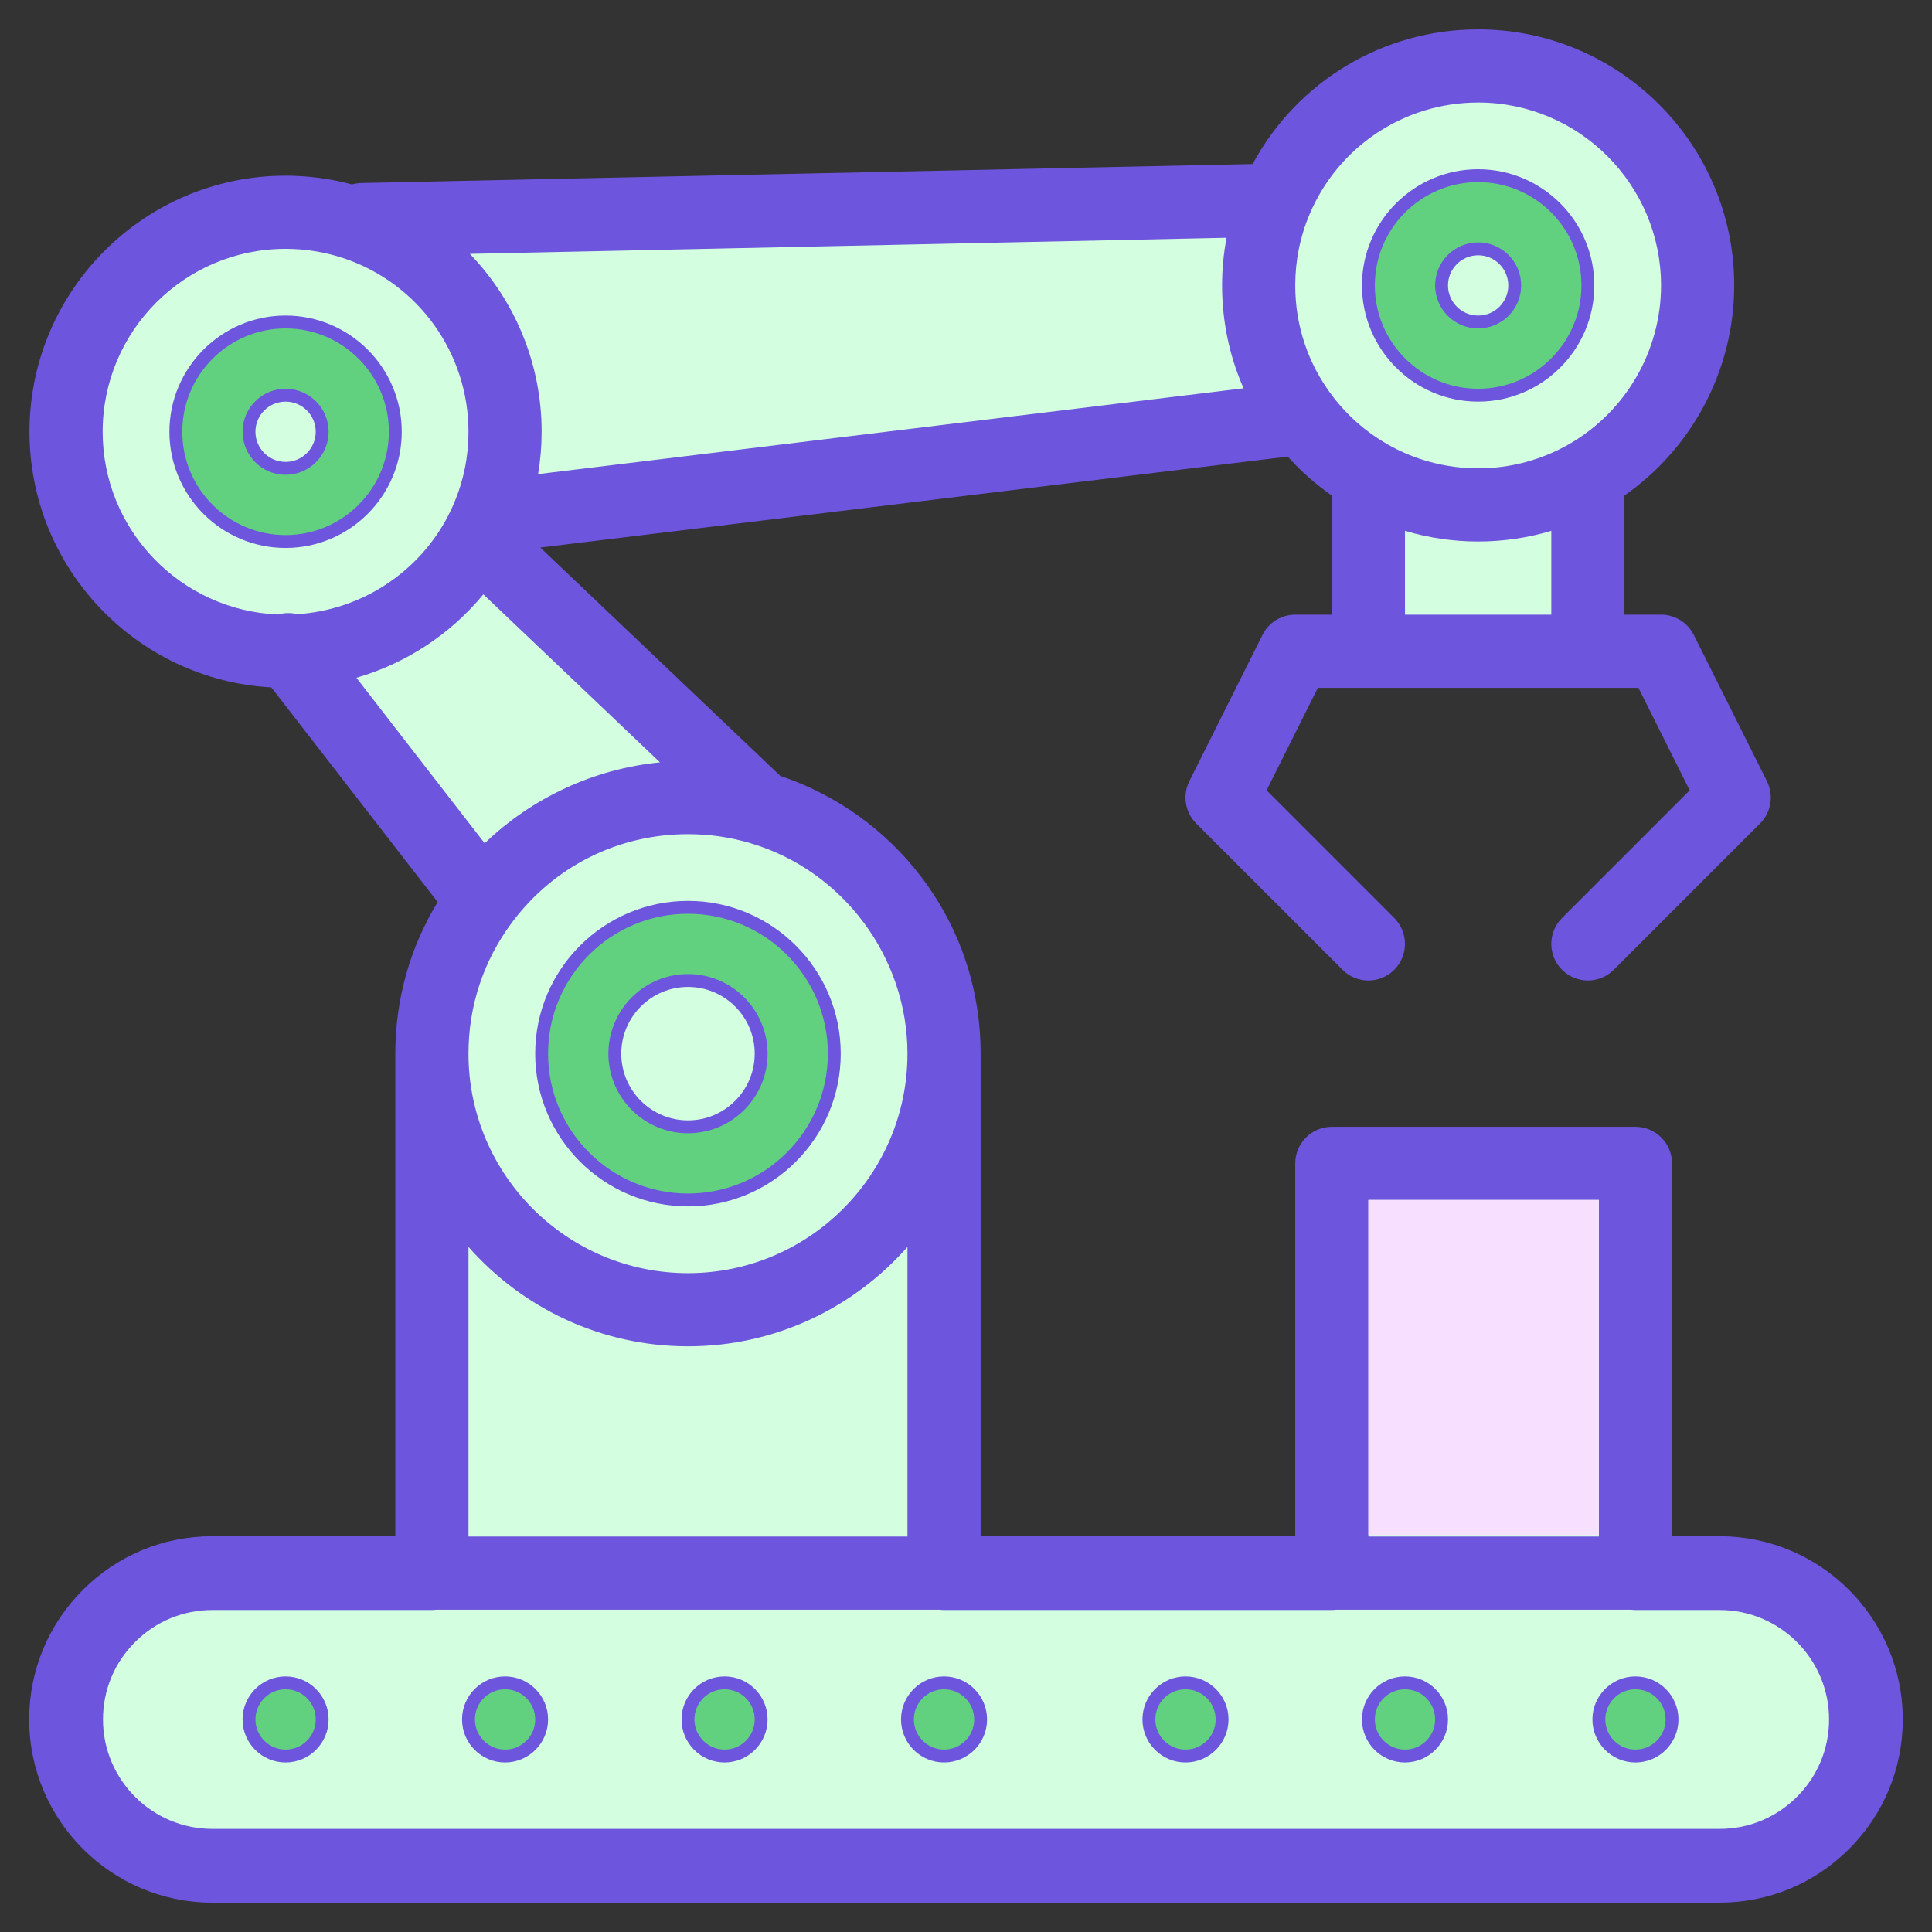 <?xml version="1.0" encoding="UTF-8" standalone="no"?><!DOCTYPE svg PUBLIC "-//W3C//DTD SVG 1.1//EN" "http://www.w3.org/Graphics/SVG/1.1/DTD/svg11.dtd"><svg width="60px" height="60px" version="1.1" xmlns="http://www.w3.org/2000/svg" xmlns:xlink="http://www.w3.org/1999/xlink" xml:space="preserve" xmlns:serif="http://www.serif.com/" style="fill-rule:evenodd;clip-rule:evenodd;stroke-linecap:round;stroke-linejoin:round;stroke-miterlimit:1.5;"><rect width="100%" height="100%" fill="#333333" stroke="none"/><path d="M6.667,57.741l48.584,-0.004l2.912,-3.202l-1.072,-4.283l-3.247,-1.368l-3.054,-0.017l0,-12.367l-9.202,-0.151l-0.217,12.41l-12.053,0.034l0,-18.793l-2.233,-3.173l-3.447,-2.239l-7.953,-7.771l0,-1.333l24.946,-2.313l1.866,2.183l0,4.306l6.816,0.998l0,-5.213l3.681,-5.445l-1.068,-4.544l-4.189,-3.059l-4.104,0.035l-3.24,3.024l-1.141,0.917l-28.015,0.651l-5.776,0.438l-3.205,4.811l0,4.544l4.192,2.736l3.557,0.835l4.544,6.847l-1.38,4.105l0,17.491l-7.708,0.353l-3.205,3.079l1.027,3.871l3.384,1.607Z" style="fill:#d3ffe0;stroke:#000;stroke-width:0.75px;"/><path d="M50.79,52.263c-0.627,0 -1.136,0.509 -1.136,1.136c0,0.627 0.509,1.136 1.136,1.136c0.627,0 1.136,-0.509 1.136,-1.136c0,-0.627 -0.509,-1.136 -1.136,-1.136Z" style="fill:#61d180;fill-rule:nonzero;stroke:#6e55de;stroke-width:0.4px;stroke-linecap:butt;stroke-miterlimit:1.414;"/><path d="M43.633,52.263c-0.627,0 -1.136,0.509 -1.136,1.136c0,0.627 0.509,1.136 1.136,1.136c0.627,0 1.136,-0.509 1.136,-1.136c0,-0.627 -0.509,-1.136 -1.136,-1.136Z" style="fill:#61d180;fill-rule:nonzero;stroke:#6e55de;stroke-width:0.4px;stroke-linecap:butt;stroke-miterlimit:1.414;"/><path d="M36.817,52.263c-0.628,0 -1.137,0.509 -1.137,1.136c0,0.627 0.509,1.136 1.137,1.136c0.627,0 1.136,-0.509 1.136,-1.136c0,-0.627 -0.509,-1.136 -1.136,-1.136Z" style="fill:#61d180;fill-rule:nonzero;stroke:#6e55de;stroke-width:0.4px;stroke-linecap:butt;stroke-miterlimit:1.414;"/><path d="M29.318,52.263c-0.627,0 -1.136,0.509 -1.136,1.136c0,0.627 0.509,1.136 1.136,1.136c0.627,0 1.136,-0.509 1.136,-1.136c0,-0.627 -0.509,-1.136 -1.136,-1.136Z" style="fill:#61d180;fill-rule:nonzero;stroke:#6e55de;stroke-width:0.4px;stroke-linecap:butt;stroke-miterlimit:1.414;"/><path d="M22.502,52.263c-0.627,0 -1.136,0.509 -1.136,1.136c0,0.627 0.509,1.136 1.136,1.136c0.627,0 1.136,-0.509 1.136,-1.136c0,-0.627 -0.509,-1.136 -1.136,-1.136Z" style="fill:#61d180;fill-rule:nonzero;stroke:#6e55de;stroke-width:0.4px;stroke-linecap:butt;stroke-miterlimit:1.414;"/><path d="M15.685,52.263c-0.627,0 -1.136,0.509 -1.136,1.136c0,0.627 0.509,1.136 1.136,1.136c0.627,0 1.136,-0.509 1.136,-1.136c0,-0.627 -0.509,-1.136 -1.136,-1.136Z" style="fill:#61d180;fill-rule:nonzero;stroke:#6e55de;stroke-width:0.4px;stroke-linecap:butt;stroke-miterlimit:1.414;"/><path d="M8.869,52.263c-0.627,0 -1.136,0.509 -1.136,1.136c0,0.627 0.509,1.136 1.136,1.136c0.627,0 1.136,-0.509 1.136,-1.136c0,-0.627 -0.509,-1.136 -1.136,-1.136Z" style="fill:#61d180;fill-rule:nonzero;stroke:#6e55de;stroke-width:0.4px;stroke-linecap:butt;stroke-miterlimit:1.414;"/><path d="M53.403,47.709l-1.477,0l0,-11.579c0,-0.627 -0.508,-1.136 -1.136,-1.136l-9.429,0c-0.628,0 -1.136,0.509 -1.136,1.136l0,11.579l-9.771,0l0,-14.987c0,-1.997 -0.635,-3.893 -1.838,-5.481c-1.105,-1.46 -2.653,-2.567 -4.381,-3.143l-7.456,-7.094l23.214,-2.824c0.408,0.456 0.866,0.86 1.368,1.209l0,3.7l-1.136,0c-0.431,0 -0.824,0.243 -1.017,0.628l-2.272,4.544c-0.218,0.438 -0.133,0.966 0.213,1.312l4.544,4.544c0.444,0.444 1.163,0.444 1.607,0c0.444,-0.444 0.444,-1.163 0,-1.607l-3.965,-3.965l1.592,-3.184l9.956,0l1.592,3.184l-3.965,3.965c-0.444,0.444 -0.444,1.163 0,1.607c0.222,0.222 0.513,0.333 0.803,0.333c0.291,0 0.582,-0.111 0.804,-0.333l4.544,-4.544c0.346,-0.346 0.432,-0.874 0.213,-1.312l-2.272,-4.544c-0.193,-0.385 -0.586,-0.628 -1.017,-0.628l-1.136,0l0,-3.7c2.118,-1.478 3.409,-3.92 3.409,-6.525c0,-4.385 -3.568,-7.952 -7.953,-7.952c-2.952,0 -5.625,1.619 -7.003,4.182l-27.684,0.59c-0.1,0.002 -0.195,0.018 -0.287,0.044c-0.671,-0.18 -1.362,-0.272 -2.062,-0.272c-4.385,0 -7.953,3.568 -7.953,7.953c0,4.236 3.331,7.709 7.511,7.939l5.165,6.666c-0.862,1.416 -1.315,3.026 -1.315,4.708l0,14.987l-5.68,0c-1.52,0 -2.948,0.592 -4.023,1.667c-1.075,1.075 -1.667,2.503 -1.667,4.023c0,3.137 2.552,5.689 5.69,5.689l46.806,0c1.52,0 2.948,-0.592 4.023,-1.667c1.075,-1.074 1.667,-2.503 1.667,-4.022c0,-3.137 -2.552,-5.69 -5.69,-5.69Zm-5.226,-28.62l-4.544,0l0,-2.604c0.734,0.219 1.499,0.332 2.272,0.332c0.773,0 1.539,-0.113 2.272,-0.332l0,2.604l0,0Zm-7.508,-12.432c0,0 0,0 0,0c0.891,-2.11 2.946,-3.473 5.236,-3.473c3.132,0 5.68,2.548 5.68,5.68c0,2.022 -1.088,3.908 -2.841,4.921c-0.858,0.497 -1.84,0.76 -2.839,0.76c-0.999,0 -1.981,-0.263 -2.839,-0.76c-0.661,-0.382 -1.23,-0.884 -1.691,-1.494c-0.752,-0.992 -1.15,-2.177 -1.15,-3.427c0,-0.767 0.149,-1.509 0.444,-2.207Zm1.828,30.609l7.157,0l0,10.452l-7.157,0l0,-10.452Zm-19.184,-11.078c0.001,0.001 0.001,0.001 0.002,0.001c2.866,0.852 4.867,3.539 4.867,6.533c0,3.759 -3.058,6.817 -6.816,6.817c-3.759,0 -6.817,-3.058 -6.817,-6.817c0,-1.483 0.468,-2.892 1.353,-4.076c1.302,-1.741 3.293,-2.74 5.464,-2.74c0.666,0 1.321,0.095 1.947,0.282Zm4.869,12.536l0,8.994l-13.633,0l0,-8.994c1.667,1.891 4.104,3.087 6.817,3.087c2.712,0 5.15,-1.196 6.816,-3.087Zm9.91,-31.34c-0.092,0.484 -0.139,0.978 -0.139,1.48c0,1.117 0.228,2.198 0.667,3.195l-21.909,2.665c0.072,-0.432 0.11,-0.871 0.11,-1.315c0,-2.112 -0.831,-4.075 -2.229,-5.525l23.5,-0.5Zm-29.453,11.699c-3.026,-0.121 -5.451,-2.619 -5.451,-5.674c0,-3.133 2.549,-5.681 5.681,-5.681c0.623,0 1.236,0.101 1.823,0.298c2.307,0.782 3.857,2.945 3.857,5.383c0,0.766 -0.149,1.509 -0.445,2.207c-0.077,0.184 -0.168,0.37 -0.267,0.55c-0.939,1.687 -2.681,2.781 -4.602,2.908c-0.194,-0.049 -0.4,-0.047 -0.596,0.009Zm2.43,1.966c1.538,-0.445 2.917,-1.348 3.942,-2.591l5.485,5.218c-2.043,0.2 -3.97,1.094 -5.444,2.513l-3.983,-5.14Zm44.737,34.753c-0.642,0.642 -1.495,0.996 -2.403,0.996l-46.806,0c-1.875,0 -3.399,-1.525 -3.399,-3.399c0,-0.908 0.353,-1.761 0.996,-2.403c0.642,-0.643 1.495,-0.996 2.403,-0.996l6.816,0c0.047,0 0.093,-0.004 0.139,-0.01l15.628,0c0.045,0.006 0.091,0.01 0.138,0.01l12.043,0c0.047,0 0.093,-0.004 0.139,-0.01l9.152,0c0.045,0.006 0.092,0.01 0.139,0.01l2.613,0c1.874,0 3.399,1.524 3.399,3.399c-0.001,0.907 -0.354,1.76 -0.997,2.403Z" style="fill:#6e55de;fill-rule:nonzero;"/><path d="M45.905,5.456c-1.879,0 -3.408,1.529 -3.408,3.408c0,1.88 1.529,3.409 3.408,3.409c1.88,0 3.408,-1.529 3.408,-3.409c0,-1.879 -1.529,-3.408 -3.408,-3.408Zm0,4.544c-0.626,0 -1.136,-0.509 -1.136,-1.136c0,-0.626 0.51,-1.136 1.136,-1.136c0.627,0 1.136,0.51 1.136,1.136c0,0.627 -0.509,1.136 -1.136,1.136Z" style="fill:#61d180;fill-rule:nonzero;stroke:#6e55de;stroke-width:0.4px;stroke-linecap:butt;stroke-miterlimit:1.414;"/><path d="M8.869,10c-1.879,0 -3.408,1.529 -3.408,3.409c0,1.879 1.529,3.408 3.408,3.408c1.879,0 3.408,-1.529 3.408,-3.408c0,-1.88 -1.529,-3.409 -3.408,-3.409Zm0,4.545c-0.627,0 -1.136,-0.51 -1.136,-1.136c0,-0.627 0.509,-1.136 1.136,-1.136c0.626,0 1.136,0.509 1.136,1.136c0,0.626 -0.51,1.136 -1.136,1.136Z" style="fill:#61d180;fill-rule:nonzero;stroke:#6e55de;stroke-width:0.4px;stroke-linecap:butt;stroke-miterlimit:1.414;"/><path d="M21.366,28.178c-2.506,0 -4.545,2.038 -4.545,4.544c0,2.506 2.039,4.544 4.545,4.544c2.506,0 4.544,-2.038 4.544,-4.544c0,-2.506 -2.038,-4.544 -4.544,-4.544Zm0,6.816c-1.253,0 -2.272,-1.019 -2.272,-2.272c0,-1.253 1.019,-2.272 2.272,-2.272c1.253,0 2.272,1.019 2.272,2.272c0,1.253 -1.019,2.272 -2.272,2.272Z" style="fill:#61d180;fill-rule:nonzero;stroke:#6e55de;stroke-width:0.4px;stroke-linecap:butt;stroke-miterlimit:1.414;"/><rect x="42.497" y="37.266" width="7.157" height="10.404" style="fill:#f7e0ff;"/></svg>
